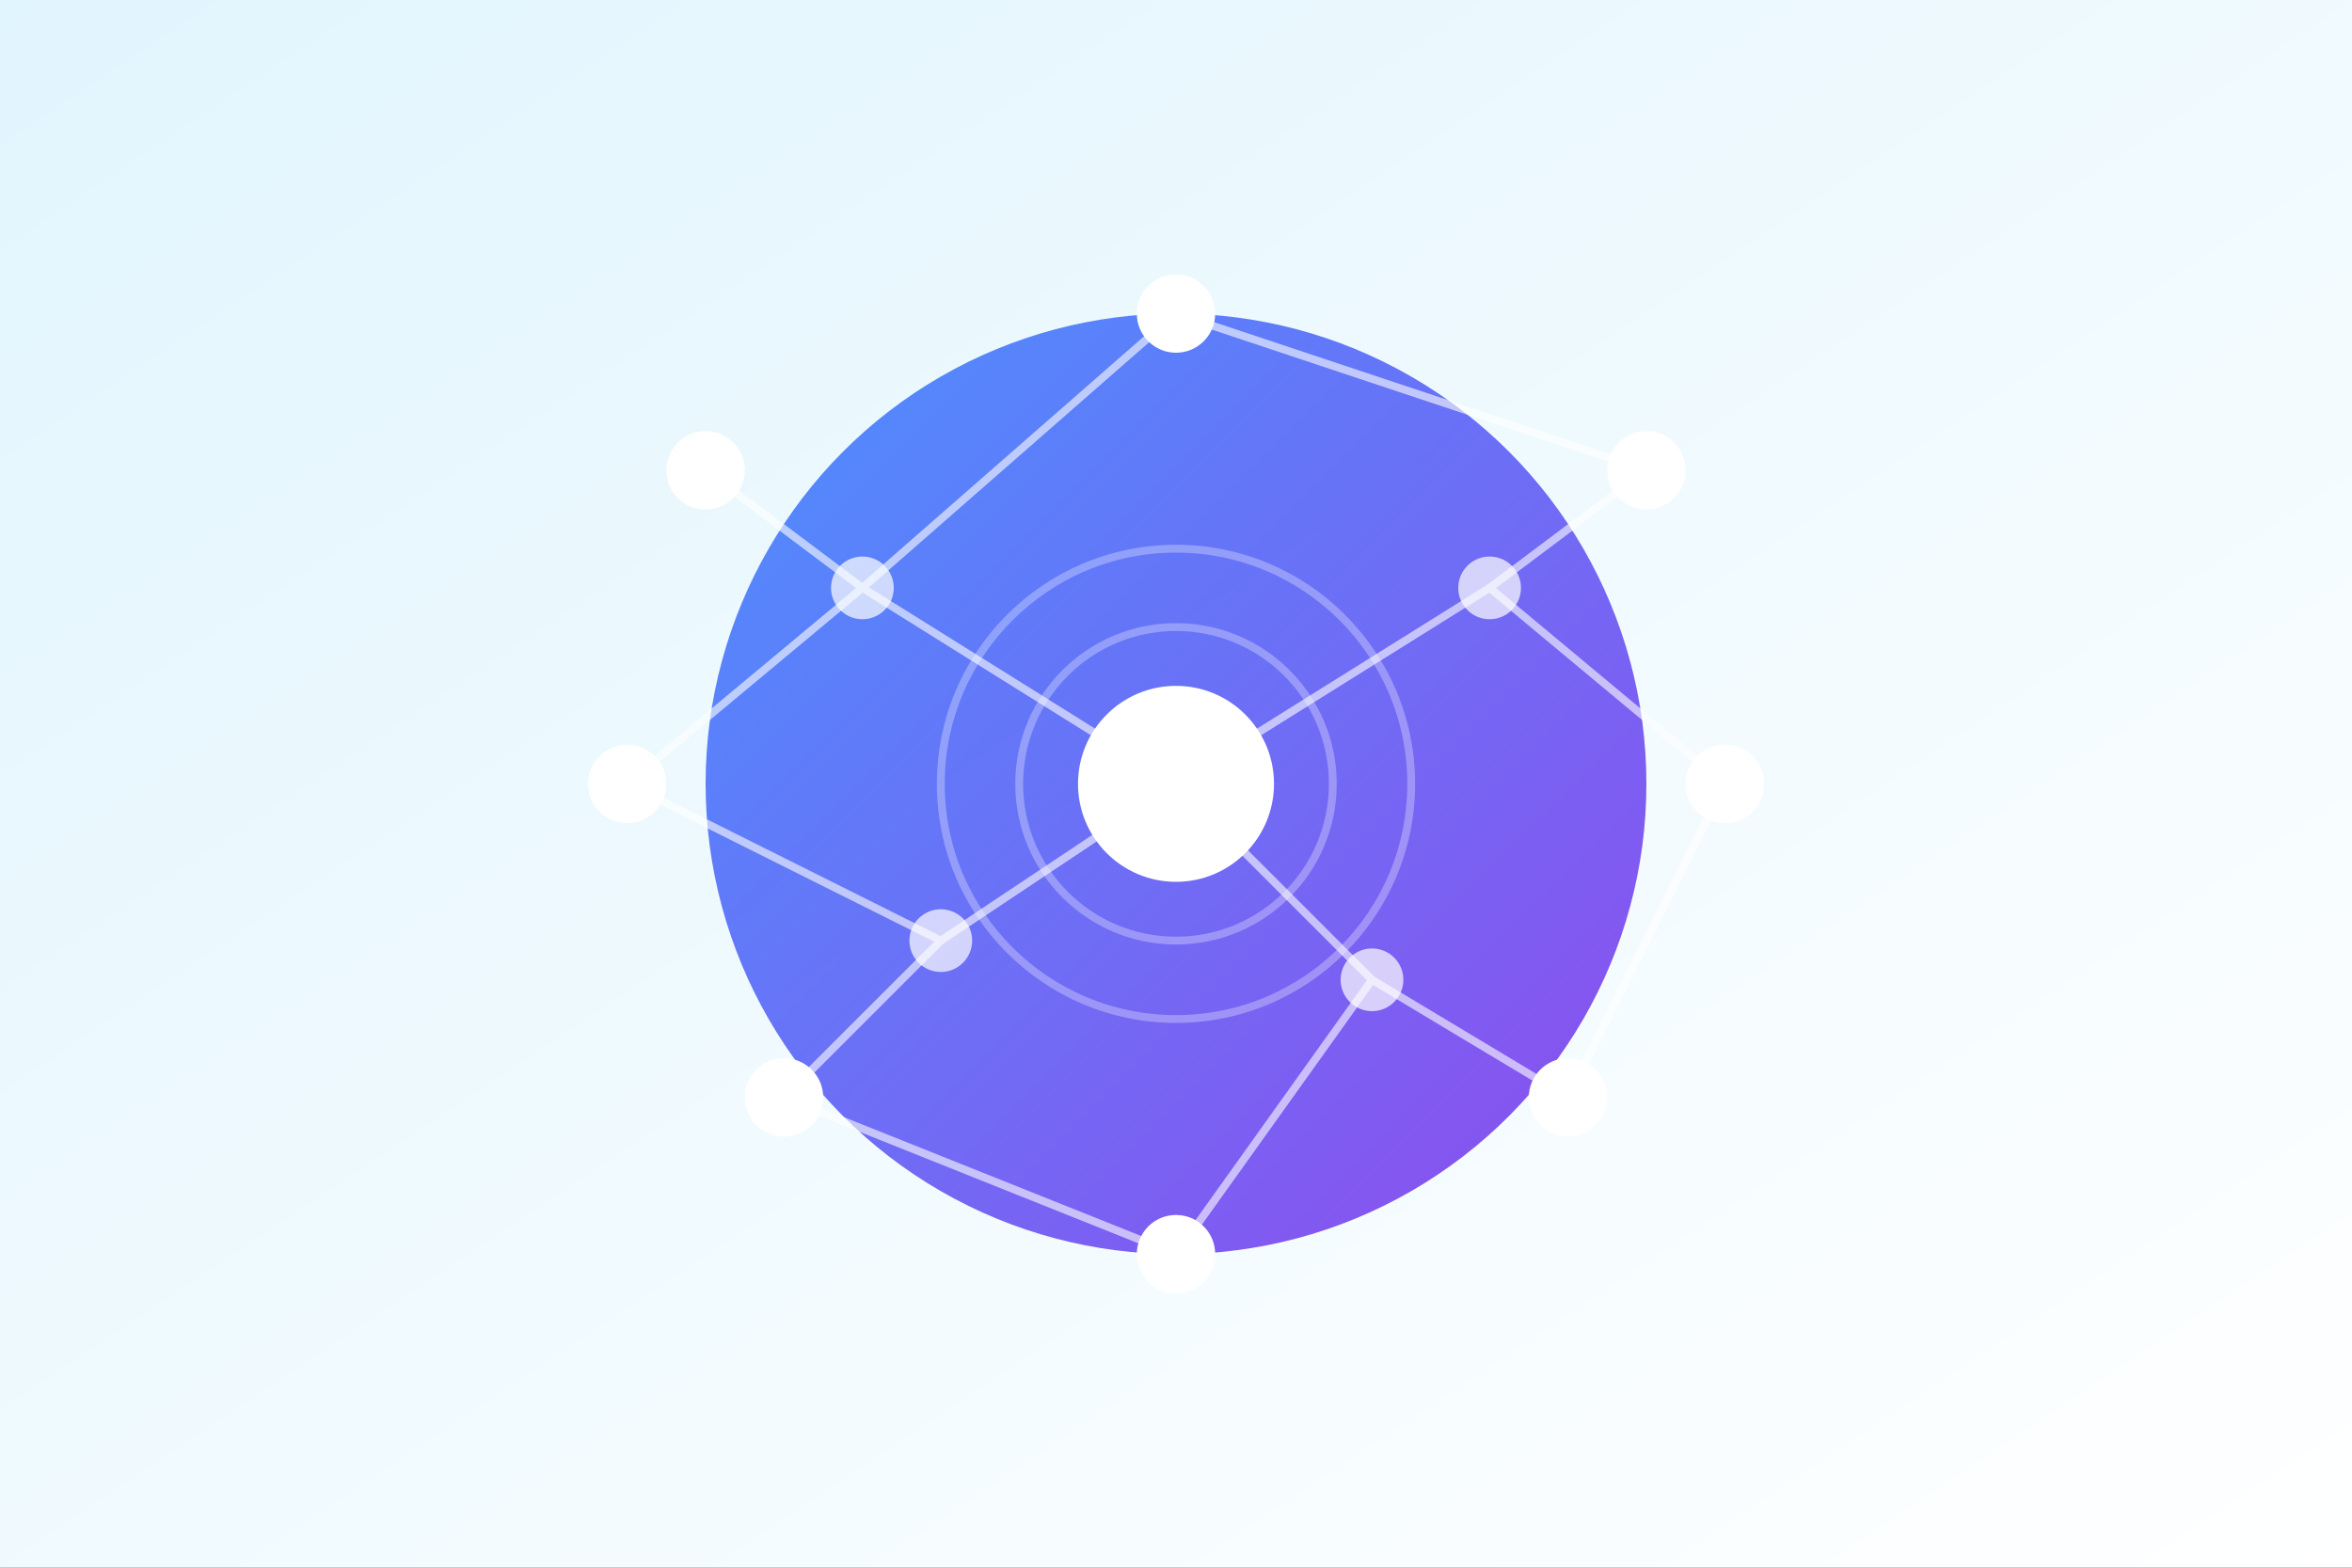 <svg xmlns="http://www.w3.org/2000/svg" viewBox="0 0 600 400" width="100%" height="100%">
  <rect x="0" y="0" width="600" height="400" fill="#333333" stroke="none"/>
  <defs>
    <linearGradient id="bg-gradient" x1="0%" y1="0%" x2="100%" y2="100%">
      <stop offset="0%" stop-color="#e1f5fe" />
      <stop offset="100%" stop-color="#ffffff" />
    </linearGradient>
    <linearGradient id="circle-gradient" x1="0%" y1="0%" x2="100%" y2="100%">
      <stop offset="0%" stop-color="#3a86ff" />
      <stop offset="100%" stop-color="#8338ec" />
    </linearGradient>
  </defs>
  
  <!-- Background -->
  <rect x="0" y="0" width="600" height="400" fill="url(#bg-gradient)" />
  
  <!-- AI Brain Visualization -->
  <circle cx="300" cy="200" r="120" fill="url(#circle-gradient)" opacity="0.9" />
  
  <!-- Neural Network Nodes -->
  <g id="nodes">
    <!-- Outer nodes -->
    <circle cx="180" cy="120" r="10" fill="white" />
    <circle cx="160" cy="200" r="10" fill="white" />
    <circle cx="200" cy="280" r="10" fill="white" />
    <circle cx="300" cy="320" r="10" fill="white" />
    <circle cx="400" cy="280" r="10" fill="white" />
    <circle cx="440" cy="200" r="10" fill="white" />
    <circle cx="420" cy="120" r="10" fill="white" />
    <circle cx="300" cy="80" r="10" fill="white" />
    
    <!-- Inner nodes -->
    <circle cx="220" cy="150" r="8" fill="white" opacity="0.7" />
    <circle cx="240" cy="240" r="8" fill="white" opacity="0.7" />
    <circle cx="350" cy="250" r="8" fill="white" opacity="0.7" />
    <circle cx="380" cy="150" r="8" fill="white" opacity="0.7" />
    
    <!-- Center node -->
    <circle cx="300" cy="200" r="25" fill="white" />
  </g>
  
  <!-- Connection Lines -->
  <g id="connections" stroke="white" stroke-width="2" opacity="0.6">
    <!-- Outer connections -->
    <line x1="180" y1="120" x2="220" y2="150" />
    <line x1="160" y1="200" x2="220" y2="150" />
    <line x1="160" y1="200" x2="240" y2="240" />
    <line x1="200" y1="280" x2="240" y2="240" />
    <line x1="200" y1="280" x2="300" y2="320" />
    <line x1="300" y1="320" x2="350" y2="250" />
    <line x1="400" y1="280" x2="350" y2="250" />
    <line x1="400" y1="280" x2="440" y2="200" />
    <line x1="440" y1="200" x2="380" y2="150" />
    <line x1="420" y1="120" x2="380" y2="150" />
    <line x1="420" y1="120" x2="300" y2="80" />
    <line x1="300" y1="80" x2="220" y2="150" />
    
    <!-- Inner to center connections -->
    <line x1="220" y1="150" x2="300" y2="200" />
    <line x1="240" y1="240" x2="300" y2="200" />
    <line x1="350" y1="250" x2="300" y2="200" />
    <line x1="380" y1="150" x2="300" y2="200" />
  </g>
  
  <!-- Animated Pulses (visual only) -->
  <circle cx="300" cy="200" r="60" fill="none" stroke="white" stroke-width="2" opacity="0.3">
    <animate attributeName="r" from="60" to="140" dur="3s" repeatCount="indefinite" />
    <animate attributeName="opacity" from="0.3" to="0" dur="3s" repeatCount="indefinite" />
  </circle>
  
  <circle cx="300" cy="200" r="40" fill="none" stroke="white" stroke-width="2" opacity="0.3">
    <animate attributeName="r" from="40" to="120" dur="3s" begin="1s" repeatCount="indefinite" />
    <animate attributeName="opacity" from="0.3" to="0" dur="3s" begin="1s" repeatCount="indefinite" />
  </circle>
</svg>